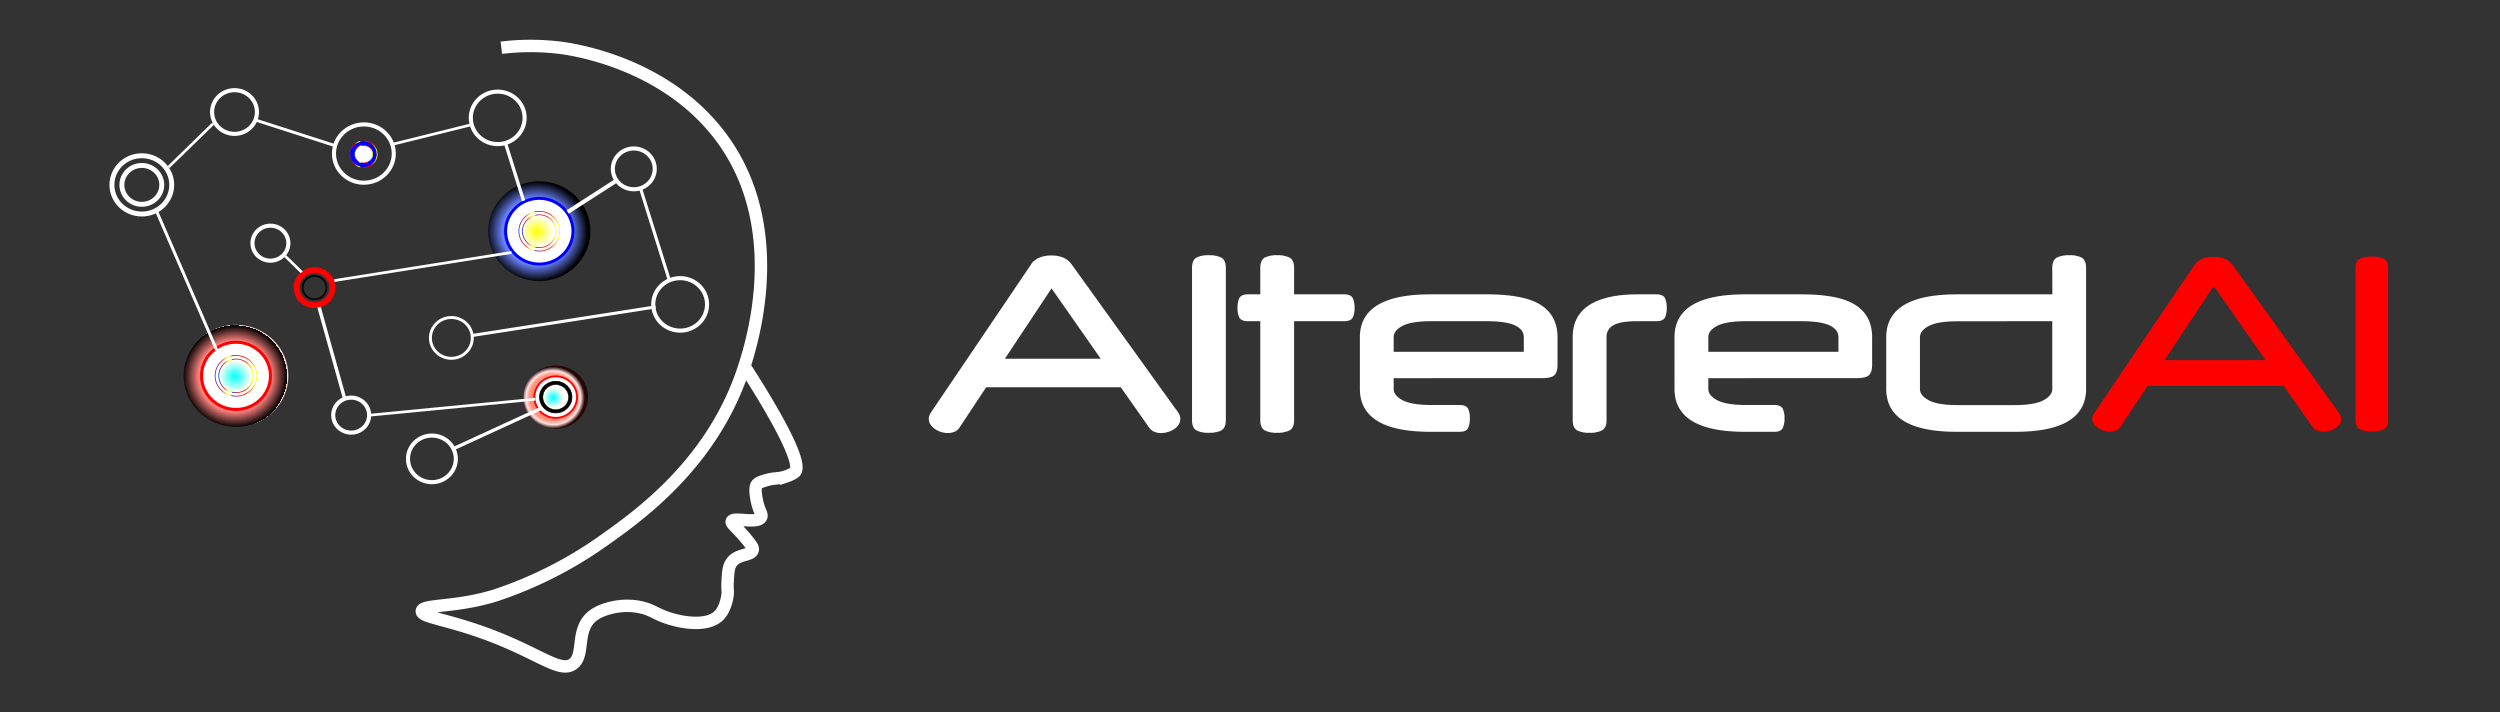 <svg id="Layer_1" data-name="Layer 1" xmlns="http://www.w3.org/2000/svg" xmlns:xlink="http://www.w3.org/1999/xlink" viewBox="0 0 1151.92 328.21"><rect x="0" y="0" width="1151.92" height="328.21" fill="#333333" stroke="none"/><defs><style>.cls-1,.cls-13,.cls-16,.cls-20,.cls-9{fill:#fff;}.cls-1,.cls-14,.cls-23,.cls-24,.cls-25,.cls-3,.cls-4,.cls-8{stroke:#fff;}.cls-1,.cls-10,.cls-11,.cls-12,.cls-13,.cls-14,.cls-16,.cls-17,.cls-18,.cls-20,.cls-21,.cls-22,.cls-23,.cls-24,.cls-25,.cls-3,.cls-4,.cls-5,.cls-6,.cls-8,.cls-9{stroke-miterlimit:10;}.cls-1,.cls-23{stroke-width:1.26px;}.cls-2{fill:red;}.cls-12,.cls-14,.cls-18,.cls-23,.cls-24,.cls-25,.cls-3,.cls-4,.cls-5,.cls-6,.cls-8{fill:none;}.cls-3{stroke-width:5.72px;}.cls-4{stroke-width:1.89px;}.cls-16,.cls-20,.cls-5{stroke:red;}.cls-5{stroke-width:2.72px;}.cls-21,.cls-22,.cls-6{stroke:#000;}.cls-6{stroke-width:0.76px;}.cls-7{fill:url(#radial-gradient);}.cls-8,.cls-9{stroke-width:1.36px;}.cls-9{stroke:blue;}.cls-10,.cls-12{stroke-width:0.34px;}.cls-10{fill:url(#radial-gradient-2);stroke:url(#New_Gradient_Swatch_1);}.cls-11{fill:blue;stroke-width:0.39px;stroke:url(#New_Gradient_Swatch_1-2);}.cls-12{stroke:url(#New_Gradient_Swatch_1-3);}.cls-13{stroke-width:0.32px;stroke:url(#New_Gradient_Swatch_1-4);}.cls-14{stroke-width:2.27px;}.cls-15{fill:url(#radial-gradient-3);}.cls-16{stroke-width:1.39px;}.cls-17,.cls-18{stroke-width:0.35px;}.cls-17{fill:url(#radial-gradient-4);stroke:url(#New_Gradient_Swatch_1-5);}.cls-18{stroke:url(#New_Gradient_Swatch_1-6);}.cls-19{fill:url(#radial-gradient-5);}.cls-20{stroke-width:0.86px;}.cls-21{stroke-width:0.33px;}.cls-22{stroke-width:0.21px;fill:url(#radial-gradient-6);}.cls-24{stroke-width:0.96px;}.cls-25{stroke-width:1.26px;}</style><radialGradient id="radial-gradient" cx="244.06" cy="106.66" r="23.02" gradientTransform="translate(-1.57 0.03) scale(1.02 1)" gradientUnits="userSpaceOnUse"><stop offset="0.35" stop-color="blue"/><stop offset="0.48" stop-color="#4859ff"/><stop offset="0.67" stop-color="#6a84ff"/><stop offset="0.79" stop-color="#42529e"/><stop offset="1"/></radialGradient><radialGradient id="radial-gradient-2" cx="244.06" cy="106.66" r="9.18" gradientTransform="translate(-1.57 0.03) scale(1.02 1)" gradientUnits="userSpaceOnUse"><stop offset="0" stop-color="#ff0"/><stop offset="0.78" stop-color="#fffff1"/><stop offset="1" stop-color="#fff"/></radialGradient><linearGradient id="New_Gradient_Swatch_1" x1="238.91" y1="106.53" x2="258.05" y2="106.53" gradientUnits="userSpaceOnUse"><stop offset="0" stop-color="#1525ed"/><stop offset="0.17" stop-color="red"/><stop offset="0.29" stop-color="#ff0"/><stop offset="0.37" stop-color="#ff0"/><stop offset="0.4" stop-color="#0415ff"/><stop offset="0.57" stop-color="red"/><stop offset="0.76" stop-color="red"/><stop offset="0.97" stop-color="#ff0"/></linearGradient><linearGradient id="New_Gradient_Swatch_1-2" x1="161.08" y1="71.05" x2="173.96" y2="71.05" xlink:href="#New_Gradient_Swatch_1"/><linearGradient id="New_Gradient_Swatch_1-3" x1="240.55" y1="106.53" x2="256.41" y2="106.53" xlink:href="#New_Gradient_Swatch_1"/><linearGradient id="New_Gradient_Swatch_1-4" x1="163.19" y1="71.05" x2="171.85" y2="71.05" xlink:href="#New_Gradient_Swatch_1"/><radialGradient id="radial-gradient-3" cx="107.67" cy="173.41" r="23.55" gradientTransform="translate(-1.57 0.03) scale(1.02 1)" gradientUnits="userSpaceOnUse"><stop offset="0.28" stop-color="red"/><stop offset="0.45" stop-color="#ff1a1a"/><stop offset="0.69" stop-color="#ff837f"/><stop offset="1"/><stop offset="1" stop-color="#fff"/><stop offset="1" stop-color="#ffd8d8"/></radialGradient><radialGradient id="radial-gradient-4" cx="107.67" cy="173.41" r="9.39" gradientTransform="translate(-1.57 0.03) scale(1.02 1)" gradientUnits="userSpaceOnUse"><stop offset="0" stop-color="aqua"/><stop offset="0.78" stop-color="#fffff1"/><stop offset="1" stop-color="#fff"/></radialGradient><linearGradient id="New_Gradient_Swatch_1-5" x1="98.95" y1="173.17" x2="118.53" y2="173.17" xlink:href="#New_Gradient_Swatch_1"/><linearGradient id="New_Gradient_Swatch_1-6" x1="100.63" y1="173.17" x2="116.85" y2="173.17" xlink:href="#New_Gradient_Swatch_1"/><radialGradient id="radial-gradient-5" cx="251.46" cy="183.24" r="14.55" gradientTransform="translate(-1.57 0.03) scale(1.02 1)" gradientUnits="userSpaceOnUse"><stop offset="0.37" stop-color="red"/><stop offset="0.37" stop-color="#ff0808"/><stop offset="0.65" stop-color="#ff8973"/><stop offset="0.74" stop-color="#ff987f"/><stop offset="0.85" stop-color="#ffe1e1"/><stop offset="0.98" stop-color="#250707"/></radialGradient><radialGradient id="radial-gradient-6" cx="251.46" cy="183.24" r="5.8" xlink:href="#radial-gradient-4"/></defs><path class="cls-1" d="M484.5,118.36a12.66,12.66,0,0,1,5.35,1,8.93,8.93,0,0,1,3.44,2.86l49.15,68.33a4.54,4.54,0,0,1,.79,2.53,4.07,4.07,0,0,1-.73,2.31,6.72,6.72,0,0,1-1.92,1.87,10.17,10.17,0,0,1-2.65,1.2,9.87,9.87,0,0,1-2.93.44,7.49,7.49,0,0,1-2.81-.49,5,5,0,0,1-2.15-1.7l-13.3-18.9H454.06l-12.51,18.9a4.29,4.29,0,0,1-2.09,1.7,7.64,7.64,0,0,1-2.76.49,9.6,9.6,0,0,1-2.82-.44,9.13,9.13,0,0,1-2.65-1.26,7.4,7.4,0,0,1-1.91-1.87,4,4,0,0,1-.74-2.36,4.87,4.87,0,0,1,.79-2.42l46.22-68.33a8.05,8.05,0,0,1,3.39-2.86A13.34,13.34,0,0,1,484.5,118.36Zm-22.66,47.57H508.4l-23.9-34.17Z"/><path class="cls-1" d="M564.2,193.61q0,3.19-1.8,4.17a11.61,11.61,0,0,1-5.41,1,11.21,11.21,0,0,1-5.36-1c-1.17-.65-1.75-2-1.75-4.17v-70.2c0-2.12.58-3.52,1.75-4.18a11.35,11.35,0,0,1,5.36-1,11.75,11.75,0,0,1,5.41,1c1.2.66,1.8,2.06,1.8,4.18Z"/><path class="cls-1" d="M581.33,136.26V123.41c0-2.12.59-3.52,1.75-4.18a11.38,11.38,0,0,1,5.36-1,11.72,11.72,0,0,1,5.41,1c1.2.66,1.8,2.06,1.8,4.18v12.85h23.79c1.73,0,2.83.48,3.32,1.43a9.39,9.39,0,0,1,.74,4.18,9,9,0,0,1-.74,4.12c-.49.91-1.59,1.37-3.32,1.37H595.65v46.25q0,3.19-1.8,4.17a11.58,11.58,0,0,1-5.41,1,11.24,11.24,0,0,1-5.36-1c-1.16-.65-1.75-2-1.75-4.17V147.36h-6.42c-1.73,0-2.84-.46-3.33-1.37a9,9,0,0,1-.73-4.12,9.41,9.41,0,0,1,.73-4.18c.49-.95,1.6-1.43,3.33-1.43Z"/><path class="cls-1" d="M641.53,173.62v5.6c0,2.2,1.43,4.08,4.29,5.66s7.44,2.36,13.75,2.36h13c1.72,0,2.83.46,3.32,1.37a9,9,0,0,1,.73,4.12,9.41,9.41,0,0,1-.73,4.18c-.49,1-1.6,1.42-3.32,1.42H659.12q-31.9,0-31.9-19.11V155.38q0-19.12,31.9-19.12h26q16.92,0,24.41,4.73t7.5,14.39V168c0,2.13-.42,3.59-1.24,4.4s-2.67,1.21-5.53,1.21Zm0-10.88h61.22v-7.36q0-3.84-4.23-5.93t-13.81-2.09H659.57q-9.47,0-13.75,2.31c-2.86,1.53-4.29,3.44-4.29,5.71Z"/><path class="cls-1" d="M763.29,136.26c1.72,0,2.83.48,3.32,1.43a9.41,9.41,0,0,1,.73,4.18,9,9,0,0,1-.73,4.12c-.49.91-1.6,1.37-3.32,1.37h-8.8q-8.34,0-11.61,2.09a6.55,6.55,0,0,0-3.27,5.82v38.34q0,3.19-1.8,4.17a11.61,11.61,0,0,1-5.41,1,11.24,11.24,0,0,1-5.36-1c-1.16-.65-1.75-2-1.75-4.17V155.27q0-9.56,7.5-14.28t21.7-4.73Z"/><path class="cls-1" d="M786.51,173.62v5.6c0,2.2,1.42,4.08,4.28,5.66s7.44,2.36,13.76,2.36h13c1.73,0,2.84.46,3.32,1.37a9,9,0,0,1,.74,4.12,9.39,9.39,0,0,1-.74,4.18c-.48,1-1.59,1.42-3.32,1.42H804.09q-31.9,0-31.9-19.11V155.38q0-19.12,31.9-19.12h26q16.9,0,24.4,4.73t7.5,14.39V168c0,2.13-.42,3.59-1.24,4.4s-2.67,1.21-5.53,1.21Zm0-10.88h61.21v-7.36q0-3.84-4.23-5.93t-13.81-2.09H804.55q-9.48,0-13.76,2.31c-2.86,1.53-4.28,3.44-4.28,5.71Z"/><path class="cls-1" d="M946.25,123.41c0-2.12.6-3.52,1.8-4.18a11.75,11.75,0,0,1,5.41-1,11.38,11.38,0,0,1,5.36,1c1.16.66,1.75,2.06,1.75,4.18v55.81q0,19.11-31.91,19.11h-27q-31.9,0-31.91-19.11V155.38q0-19.12,31.91-19.12h44.64Zm-44.19,24q-9.48,0-13.76,2.31c-2.85,1.53-4.28,3.44-4.28,5.71v23.84c0,2.2,1.43,4.08,4.28,5.66s7.44,2.36,13.76,2.36h26.15q9.48,0,13.76-2.36c2.85-1.58,4.28-3.46,4.28-5.66V147.36Z"/><path class="cls-2" d="M1020,118.36a12.66,12.66,0,0,1,5.35,1,8.93,8.93,0,0,1,3.44,2.86l49.15,68.33a4.54,4.54,0,0,1,.79,2.53,4.07,4.07,0,0,1-.73,2.31,6.72,6.72,0,0,1-1.92,1.87,10.17,10.17,0,0,1-2.65,1.2,9.87,9.87,0,0,1-2.93.44,7.49,7.49,0,0,1-2.81-.49,5,5,0,0,1-2.15-1.7l-13.3-18.9H989.54L977,196.69a4.29,4.29,0,0,1-2.09,1.7,7.64,7.64,0,0,1-2.76.49,9.6,9.6,0,0,1-2.82-.44,9.13,9.13,0,0,1-2.65-1.26,7.4,7.4,0,0,1-1.91-1.87,4,4,0,0,1-.74-2.36,4.77,4.77,0,0,1,.79-2.42l46.22-68.33a8.08,8.08,0,0,1,3.38-2.86A13.43,13.43,0,0,1,1020,118.36Zm-22.66,47.57h46.56L1020,131.76Z"/><path class="cls-2" d="M1100.36,193.61q0,3.19-1.92,4.17a12.66,12.66,0,0,1-5.64,1,12.32,12.32,0,0,1-5.52-1q-1.92-1-1.92-4.17v-70.2c0-2.12.64-3.52,1.92-4.18a12.48,12.48,0,0,1,5.52-1,12.82,12.82,0,0,1,5.64,1c1.28.66,1.92,2.06,1.92,4.18Z"/><path class="cls-3" d="M231,22a111,111,0,0,1,27,0c5.14.64,45.47,6.2,71.42,37.62C364.31,101.77,346.42,158,343,168.72c-14.19,44.61-48.69,68.94-65.63,80.89a188.47,188.47,0,0,1-48.26,24.46c-18.61,6.05-34.5,4.24-34.75,7.52-.24,3.12,13.9,3.76,36.68,13.17,19.14,7.91,27.36,15,32.82,11.29,6.06-4.1.87-16.18,9.65-22.58,3.48-2.54,8.2-3.47,9.65-3.76a30,30,0,0,1,11.58,0c4.4.88,6.4,2.35,9.65,3.76,7.74,3.37,21.36,5.9,27,0,3.15-3.27,3.83-9.12,3.86-9.4.23-2.15-.16-2.49,0-5.65.25-4.79.38-7.34,1.93-9.4,3.05-4,9.05-2.87,9.65-5.65.18-.81-.2-1.55-1.93-3.76-5-6.38-8.17-8.21-7.72-9.4.8-2.14,11.76,1.34,13.51-1.89.74-1.36-.9-2.52-1.93-7.52-1.15-5.61-.43-7,0-7.53.71-.88,1.76-1.23,3.86-1.88,4.29-1.31,6.07-.64,9.66-1.88a15.83,15.83,0,0,0,3.86-1.88C371.85,213,346,173.35,343,168.72"/><ellipse class="cls-4" cx="108.06" cy="51.62" rx="10.34" ry="10.07"/><ellipse class="cls-4" cx="167.66" cy="70.76" rx="13.78" ry="13.43"/><ellipse class="cls-4" cx="229.33" cy="54.31" rx="12.4" ry="12.09"/><ellipse class="cls-4" cx="124.6" cy="112.05" rx="8.27" ry="8.06"/><ellipse class="cls-5" cx="144.93" cy="132.53" rx="8.27" ry="8.06"/><ellipse class="cls-4" cx="313.39" cy="140.25" rx="12.4" ry="12.09"/><ellipse class="cls-4" cx="161.81" cy="191.28" rx="8.27" ry="8.06"/><ellipse class="cls-4" cx="199.01" cy="211.43" rx="11.02" ry="10.74"/><ellipse class="cls-6" cx="144.93" cy="132.53" rx="5.51" ry="5.37"/><ellipse class="cls-7" cx="248.48" cy="106.53" rx="23.59" ry="22.99"/><ellipse class="cls-4" cx="292.03" cy="77.81" rx="9.65" ry="9.4"/><ellipse class="cls-8" cx="207.97" cy="155.7" rx="9.65" ry="9.4"/><ellipse class="cls-9" cx="248.48" cy="106.53" rx="15.53" ry="15.14"/><ellipse class="cls-10" cx="248.48" cy="106.53" rx="9.4" ry="9.16"/><ellipse class="cls-11" cx="167.52" cy="71.05" rx="6.25" ry="6.09"/><ellipse class="cls-12" cx="248.48" cy="106.53" rx="7.76" ry="7.56"/><ellipse class="cls-13" cx="167.52" cy="71.05" rx="4.17" ry="4.06"/><ellipse class="cls-14" cx="65.35" cy="85.19" rx="13.78" ry="13.43"/><ellipse class="cls-14" cx="65.35" cy="85.19" rx="9.19" ry="8.95"/><ellipse class="cls-15" cx="108.74" cy="173.17" rx="24.13" ry="23.52"/><ellipse class="cls-16" cx="108.74" cy="173.17" rx="15.89" ry="15.48"/><ellipse class="cls-17" cx="108.74" cy="173.17" rx="9.62" ry="9.37"/><ellipse class="cls-18" cx="108.74" cy="173.17" rx="7.94" ry="7.74"/><ellipse class="cls-19" cx="256.06" cy="182.98" rx="14.91" ry="14.53"/><ellipse class="cls-20" cx="256.06" cy="182.98" rx="9.82" ry="9.57"/><ellipse class="cls-21" cx="256.06" cy="182.98" rx="7.46" ry="7.27"/><ellipse class="cls-22" cx="256.06" cy="182.98" rx="5.94" ry="5.79"/><rect class="cls-23" x="153.57" y="122.8" width="82.63" transform="translate(-16.86 32.1) rotate(-9.03)"/><rect class="cls-23" x="180.56" y="61.96" width="37.17" transform="translate(-9.06 49.75) rotate(-13.93)"/><polygon class="cls-23" points="308.46 128.96 295.29 87 295.11 87.06 308.28 129.01 308.46 128.96"/><polygon class="cls-23" points="262.26 97.6 283.69 83.81 283.34 83.31 261.92 97.09 262.26 97.6"/><polygon class="cls-24" points="154.17 67.26 117.46 55.44 117.58 55.07 154.3 66.88 154.17 67.26"/><rect class="cls-25" x="73.63" y="66.98" width="28.6" transform="translate(197.65 53.59) rotate(135.74)"/><rect class="cls-23" x="129.85" y="121.71" width="10.7" transform="translate(123.32 -59.81) rotate(44.26)"/><polygon class="cls-23" points="72.35 97.92 99.58 160.83 99.68 160.79 72.45 97.88 72.35 97.92"/><rect class="cls-23" x="169.42" y="187.65" width="77.37" transform="translate(-17.09 20.89) rotate(-5.52)"/><polygon class="cls-23" points="158.94 183.51 147.35 142.13 147.02 142.22 158.62 183.59 158.94 183.51"/><polygon class="cls-23" points="301.4 141.44 218.11 154.42 218.14 154.57 301.43 141.58 301.4 141.44"/><polygon class="cls-23" points="248.57 188.35 209.3 206.4 209.42 206.65 248.69 188.6 248.57 188.35"/><polygon class="cls-23" points="241.18 91.84 240.92 91.92 232.88 66.34 233.14 66.26 241.18 91.84"/></svg>